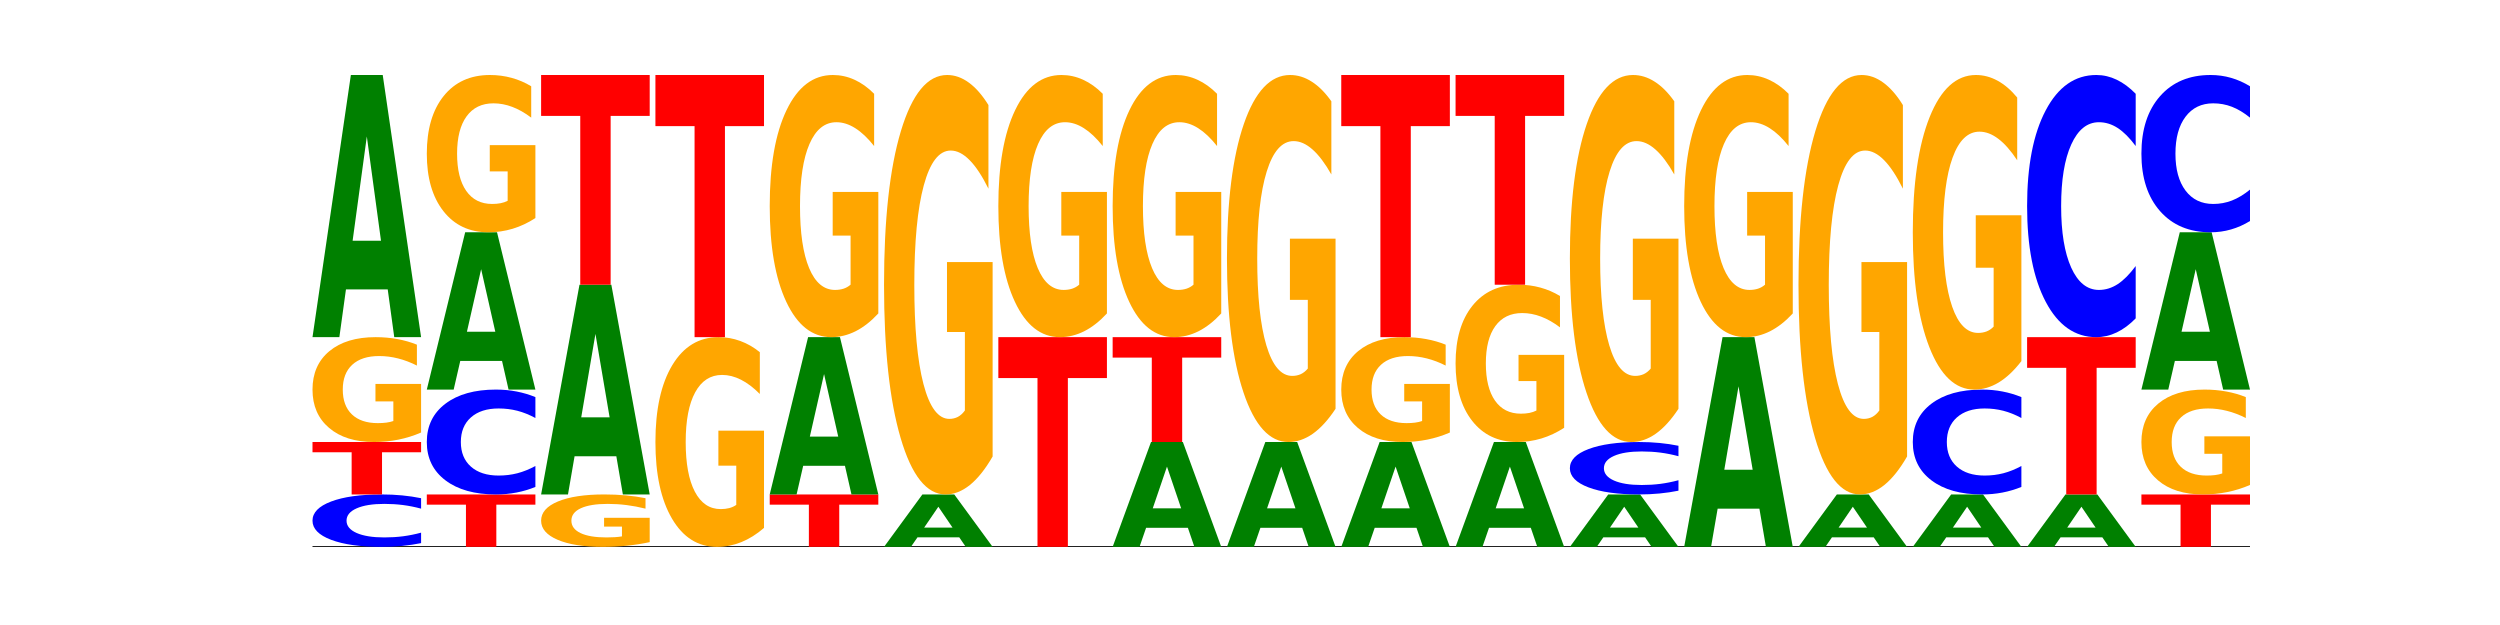 <?xml version="1.0" encoding="utf-8" standalone="no"?>
<!DOCTYPE svg PUBLIC "-//W3C//DTD SVG 1.1//EN"
  "http://www.w3.org/Graphics/SVG/1.1/DTD/svg11.dtd">
<!-- Created with matplotlib (https://matplotlib.org/) -->
<svg height="180pt" version="1.1" viewBox="0 0 720 180" width="720pt" xmlns="http://www.w3.org/2000/svg" xmlns:xlink="http://www.w3.org/1999/xlink">
 <defs>
  <style type="text/css">*{stroke-linecap:butt;stroke-linejoin:round;}</style>
 </defs>
 <g id="figure_1">
  <g id="patch_1">
   <path d="M 0 180 
L 720 180 
L 720 0 
L 0 0 
z
" style="fill:none;"/>
  </g>
  <g id="axes_1">
   <g id="line2d_1">
    <path clip-path="url(#p8a59dd29f9)" d="M 90 157.5 
L 648 157.5 
" style="fill:none;stroke:#000000;stroke-linecap:square;stroke-width:0.5;"/>
   </g>
   <g id="patch_2">
    <path clip-path="url(#p8a59dd29f9)" d="M 121.274 156.418 
Q 118.658 156.954 115.829 157.226 
Q 113.001 157.5 109.92 157.5 
Q 100.732 157.5 95.366 155.466 
Q 90 153.433 90 149.955 
Q 90 146.464 95.366 144.434 
Q 100.732 142.4 109.92 142.4 
Q 113.001 142.4 115.829 142.674 
Q 118.658 142.946 121.274 143.482 
L 121.274 146.492 
Q 118.635 145.781 116.074 145.451 
Q 113.513 145.12 110.684 145.12 
Q 105.61 145.12 102.702 146.408 
Q 99.802 147.693 99.802 149.955 
Q 99.802 152.207 102.702 153.495 
Q 105.61 154.78 110.684 154.78 
Q 113.513 154.78 116.074 154.449 
Q 118.635 154.116 121.274 153.405 
z
" style="fill:#0000ff;"/>
   </g>
   <g id="patch_3">
    <path clip-path="url(#p8a59dd29f9)" d="M 90 127.3 
L 121.274 127.3 
L 121.274 130.245 
L 110.023 130.245 
L 110.023 142.4 
L 101.273 142.4 
L 101.273 130.245 
L 90 130.245 
z
" style="fill:#ff0000;"/>
   </g>
   <g id="patch_4">
    <path clip-path="url(#p8a59dd29f9)" d="M 121.274 124.568 
Q 118.12 125.934 114.728 126.62 
Q 111.336 127.3 107.719 127.3 
Q 99.546 127.3 94.773 123.233 
Q 90 119.165 90 112.209 
Q 90 105.172 94.857 101.136 
Q 99.722 97.1 108.181 97.1 
Q 111.441 97.1 114.427 97.649 
Q 117.419 98.192 120.069 99.265 
L 120.069 105.285 
Q 117.335 103.906 114.63 103.226 
Q 111.924 102.54 109.205 102.54 
Q 104.172 102.54 101.446 105.048 
Q 98.719 107.549 98.719 112.209 
Q 98.719 116.826 101.348 119.346 
Q 103.976 121.86 108.812 121.86 
Q 110.13 121.86 111.258 121.717 
Q 112.387 121.567 113.284 121.255 
L 113.284 115.603 
L 108.132 115.603 
L 108.132 110.569 
L 121.274 110.569 
z
" style="fill:#ffa600;"/>
   </g>
   <g id="patch_5">
    <path clip-path="url(#p8a59dd29f9)" d="M 111.664 83.346 
L 99.636 83.346 
L 97.737 97.1 
L 90 97.1 
L 101.049 21.6 
L 110.225 21.6 
L 121.274 97.1 
L 113.544 97.1 
z
M 101.554 69.334 
L 109.726 69.334 
L 105.647 39.302 
z
" style="fill:#008000;"/>
   </g>
   <g id="patch_6">
    <path clip-path="url(#p8a59dd29f9)" d="M 122.92 142.4 
L 154.195 142.4 
L 154.195 145.345 
L 142.943 145.345 
L 142.943 157.5 
L 134.194 157.5 
L 134.194 145.345 
L 122.92 145.345 
z
" style="fill:#ff0000;"/>
   </g>
   <g id="patch_7">
    <path clip-path="url(#p8a59dd29f9)" d="M 154.195 140.235 
Q 151.579 141.308 148.75 141.851 
Q 145.921 142.4 142.84 142.4 
Q 133.652 142.4 128.286 138.333 
Q 122.92 134.265 122.92 127.309 
Q 122.92 120.329 128.286 116.267 
Q 133.652 112.2 142.84 112.2 
Q 145.921 112.2 148.75 112.749 
Q 151.579 113.292 154.195 114.365 
L 154.195 120.385 
Q 151.555 118.962 148.994 118.301 
Q 146.433 117.64 143.604 117.64 
Q 138.53 117.64 135.622 120.216 
Q 132.723 122.787 132.723 127.309 
Q 132.723 131.813 135.622 134.39 
Q 138.53 136.96 143.604 136.96 
Q 146.433 136.96 148.994 136.299 
Q 151.555 135.631 154.195 134.209 
z
" style="fill:#0000ff;"/>
   </g>
   <g id="patch_8">
    <path clip-path="url(#p8a59dd29f9)" d="M 144.584 103.948 
L 132.557 103.948 
L 130.657 112.2 
L 122.92 112.2 
L 133.97 66.9 
L 143.145 66.9 
L 154.195 112.2 
L 146.464 112.2 
z
M 134.475 95.54 
L 142.647 95.54 
L 138.567 77.521 
z
" style="fill:#008000;"/>
   </g>
   <g id="patch_9">
    <path clip-path="url(#p8a59dd29f9)" d="M 154.195 62.801 
Q 151.041 64.851 147.648 65.88 
Q 144.256 66.9 140.639 66.9 
Q 132.467 66.9 127.694 60.799 
Q 122.92 54.698 122.92 44.264 
Q 122.92 33.709 127.778 27.654 
Q 132.642 21.6 141.102 21.6 
Q 144.361 21.6 147.347 22.423 
Q 150.34 23.238 152.989 24.847 
L 152.989 33.877 
Q 150.256 31.809 147.55 30.789 
Q 144.845 29.76 142.125 29.76 
Q 137.093 29.76 134.366 33.522 
Q 131.64 37.274 131.64 44.264 
Q 131.64 51.189 134.268 54.969 
Q 136.896 58.74 141.733 58.74 
Q 143.05 58.74 144.179 58.525 
Q 145.307 58.3 146.204 57.833 
L 146.204 49.355 
L 141.053 49.355 
L 141.053 41.803 
L 154.195 41.803 
z
" style="fill:#ffa600;"/>
   </g>
   <g id="patch_10">
    <path clip-path="url(#p8a59dd29f9)" d="M 187.115 156.134 
Q 183.961 156.817 180.569 157.16 
Q 177.176 157.5 173.56 157.5 
Q 165.387 157.5 160.614 155.466 
Q 155.841 153.433 155.841 149.955 
Q 155.841 146.436 160.698 144.418 
Q 165.562 142.4 174.022 142.4 
Q 177.281 142.4 180.267 142.674 
Q 183.26 142.946 185.909 143.482 
L 185.909 146.492 
Q 183.176 145.803 180.47 145.463 
Q 177.765 145.12 175.045 145.12 
Q 170.013 145.12 167.286 146.374 
Q 164.56 147.625 164.56 149.955 
Q 164.56 152.263 167.188 153.523 
Q 169.817 154.78 174.653 154.78 
Q 175.971 154.78 177.099 154.708 
Q 178.228 154.633 179.125 154.478 
L 179.125 151.652 
L 173.973 151.652 
L 173.973 149.134 
L 187.115 149.134 
z
" style="fill:#ffa600;"/>
   </g>
   <g id="patch_11">
    <path clip-path="url(#p8a59dd29f9)" d="M 177.504 131.397 
L 165.477 131.397 
L 163.578 142.4 
L 155.841 142.4 
L 166.89 82 
L 176.066 82 
L 187.115 142.4 
L 179.384 142.4 
z
M 167.395 120.187 
L 175.567 120.187 
L 171.487 96.162 
z
" style="fill:#008000;"/>
   </g>
   <g id="patch_12">
    <path clip-path="url(#p8a59dd29f9)" d="M 155.841 21.6 
L 187.115 21.6 
L 187.115 33.38 
L 175.864 33.38 
L 175.864 82 
L 167.114 82 
L 167.114 33.38 
L 155.841 33.38 
z
" style="fill:#ff0000;"/>
   </g>
   <g id="patch_13">
    <path clip-path="url(#p8a59dd29f9)" d="M 220.035 152.035 
Q 216.881 154.768 213.489 156.14 
Q 210.097 157.5 206.48 157.5 
Q 198.307 157.5 193.534 149.365 
Q 188.761 141.23 188.761 127.319 
Q 188.761 113.245 193.618 105.172 
Q 198.483 97.1 206.943 97.1 
Q 210.202 97.1 213.188 98.198 
Q 216.18 99.283 218.83 101.429 
L 218.83 113.47 
Q 216.096 110.712 213.391 109.352 
Q 210.685 107.98 207.966 107.98 
Q 202.933 107.98 200.207 112.995 
Q 197.48 117.999 197.48 127.319 
Q 197.48 136.552 200.109 141.592 
Q 202.737 146.62 207.573 146.62 
Q 208.891 146.62 210.019 146.333 
Q 211.148 146.034 212.045 145.41 
L 212.045 134.106 
L 206.893 134.106 
L 206.893 124.037 
L 220.035 124.037 
z
" style="fill:#ffa600;"/>
   </g>
   <g id="patch_14">
    <path clip-path="url(#p8a59dd29f9)" d="M 188.761 21.6 
L 220.035 21.6 
L 220.035 36.325 
L 208.784 36.325 
L 208.784 97.1 
L 200.034 97.1 
L 200.034 36.325 
L 188.761 36.325 
z
" style="fill:#ff0000;"/>
   </g>
   <g id="patch_15">
    <path clip-path="url(#p8a59dd29f9)" d="M 221.681 142.4 
L 252.956 142.4 
L 252.956 145.345 
L 241.704 145.345 
L 241.704 157.5 
L 232.955 157.5 
L 232.955 145.345 
L 221.681 145.345 
z
" style="fill:#ff0000;"/>
   </g>
   <g id="patch_16">
    <path clip-path="url(#p8a59dd29f9)" d="M 243.345 134.148 
L 231.318 134.148 
L 229.418 142.4 
L 221.681 142.4 
L 232.731 97.1 
L 241.906 97.1 
L 252.956 142.4 
L 245.225 142.4 
z
M 233.236 125.74 
L 241.408 125.74 
L 237.328 107.721 
z
" style="fill:#008000;"/>
   </g>
   <g id="patch_17">
    <path clip-path="url(#p8a59dd29f9)" d="M 252.956 90.269 
Q 249.802 93.684 246.409 95.4 
Q 243.017 97.1 239.4 97.1 
Q 231.228 97.1 226.455 86.931 
Q 221.681 76.763 221.681 59.373 
Q 221.681 41.781 226.539 31.691 
Q 231.403 21.6 239.863 21.6 
Q 243.122 21.6 246.108 22.972 
Q 249.101 24.329 251.75 27.012 
L 251.75 42.062 
Q 249.017 38.615 246.311 36.915 
Q 243.606 35.2 240.886 35.2 
Q 235.854 35.2 233.127 41.469 
Q 230.401 47.723 230.401 59.373 
Q 230.401 70.914 233.029 77.215 
Q 235.657 83.5 240.494 83.5 
Q 241.811 83.5 242.94 83.142 
Q 244.068 82.767 244.965 81.988 
L 244.965 67.858 
L 239.814 67.858 
L 239.814 55.272 
L 252.956 55.272 
z
" style="fill:#ffa600;"/>
   </g>
   <g id="patch_18">
    <path clip-path="url(#p8a59dd29f9)" d="M 276.266 154.749 
L 264.238 154.749 
L 262.339 157.5 
L 254.602 157.5 
L 265.651 142.4 
L 274.827 142.4 
L 285.876 157.5 
L 278.145 157.5 
z
M 266.156 151.947 
L 274.328 151.947 
L 270.249 145.94 
z
" style="fill:#008000;"/>
   </g>
   <g id="patch_19">
    <path clip-path="url(#p8a59dd29f9)" d="M 285.876 131.47 
Q 282.722 136.935 279.33 139.68 
Q 275.937 142.4 272.321 142.4 
Q 264.148 142.4 259.375 126.13 
Q 254.602 109.861 254.602 82.037 
Q 254.602 53.89 259.459 37.745 
Q 264.323 21.6 272.783 21.6 
Q 276.042 21.6 279.028 23.796 
Q 282.021 25.967 284.671 30.259 
L 284.671 54.339 
Q 281.937 48.824 279.232 46.104 
Q 276.526 43.359 273.807 43.359 
Q 268.774 43.359 266.048 53.391 
Q 263.321 63.397 263.321 82.037 
Q 263.321 100.503 265.949 110.584 
Q 268.578 120.641 273.414 120.641 
Q 274.732 120.641 275.86 120.067 
Q 276.989 119.468 277.886 118.22 
L 277.886 95.612 
L 272.734 95.612 
L 272.734 75.475 
L 285.876 75.475 
z
" style="fill:#ffa600;"/>
   </g>
   <g id="patch_20">
    <path clip-path="url(#p8a59dd29f9)" d="M 287.522 97.1 
L 318.796 97.1 
L 318.796 108.88 
L 307.545 108.88 
L 307.545 157.5 
L 298.795 157.5 
L 298.795 108.88 
L 287.522 108.88 
z
" style="fill:#ff0000;"/>
   </g>
   <g id="patch_21">
    <path clip-path="url(#p8a59dd29f9)" d="M 318.796 90.269 
Q 315.642 93.684 312.25 95.4 
Q 308.858 97.1 305.241 97.1 
Q 297.068 97.1 292.295 86.931 
Q 287.522 76.763 287.522 59.373 
Q 287.522 41.781 292.379 31.691 
Q 297.244 21.6 305.704 21.6 
Q 308.963 21.6 311.949 22.972 
Q 314.941 24.329 317.591 27.012 
L 317.591 42.062 
Q 314.857 38.615 312.152 36.915 
Q 309.446 35.2 306.727 35.2 
Q 301.694 35.2 298.968 41.469 
Q 296.241 47.723 296.241 59.373 
Q 296.241 70.914 298.87 77.215 
Q 301.498 83.5 306.334 83.5 
Q 307.652 83.5 308.781 83.142 
Q 309.909 82.767 310.806 81.988 
L 310.806 67.858 
L 305.655 67.858 
L 305.655 55.272 
L 318.796 55.272 
z
" style="fill:#ffa600;"/>
   </g>
   <g id="patch_22">
    <path clip-path="url(#p8a59dd29f9)" d="M 342.106 151.999 
L 330.079 151.999 
L 328.18 157.5 
L 320.442 157.5 
L 331.492 127.3 
L 340.668 127.3 
L 351.717 157.5 
L 343.986 157.5 
z
M 331.997 146.393 
L 340.169 146.393 
L 336.089 134.381 
z
" style="fill:#008000;"/>
   </g>
   <g id="patch_23">
    <path clip-path="url(#p8a59dd29f9)" d="M 320.442 97.1 
L 351.717 97.1 
L 351.717 102.99 
L 340.465 102.99 
L 340.465 127.3 
L 331.716 127.3 
L 331.716 102.99 
L 320.442 102.99 
z
" style="fill:#ff0000;"/>
   </g>
   <g id="patch_24">
    <path clip-path="url(#p8a59dd29f9)" d="M 351.717 90.269 
Q 348.563 93.684 345.17 95.4 
Q 341.778 97.1 338.161 97.1 
Q 329.989 97.1 325.216 86.931 
Q 320.442 76.763 320.442 59.373 
Q 320.442 41.781 325.3 31.691 
Q 330.164 21.6 338.624 21.6 
Q 341.883 21.6 344.869 22.972 
Q 347.862 24.329 350.511 27.012 
L 350.511 42.062 
Q 347.778 38.615 345.072 36.915 
Q 342.367 35.2 339.647 35.2 
Q 334.615 35.2 331.888 41.469 
Q 329.162 47.723 329.162 59.373 
Q 329.162 70.914 331.79 77.215 
Q 334.419 83.5 339.255 83.5 
Q 340.572 83.5 341.701 83.142 
Q 342.829 82.767 343.727 81.988 
L 343.727 67.858 
L 338.575 67.858 
L 338.575 55.272 
L 351.717 55.272 
z
" style="fill:#ffa600;"/>
   </g>
   <g id="patch_25">
    <path clip-path="url(#p8a59dd29f9)" d="M 375.027 151.999 
L 362.999 151.999 
L 361.1 157.5 
L 353.363 157.5 
L 364.412 127.3 
L 373.588 127.3 
L 384.637 157.5 
L 376.907 157.5 
z
M 364.917 146.393 
L 373.089 146.393 
L 369.01 134.381 
z
" style="fill:#008000;"/>
   </g>
   <g id="patch_26">
    <path clip-path="url(#p8a59dd29f9)" d="M 384.637 117.737 
Q 381.483 122.518 378.091 124.92 
Q 374.698 127.3 371.082 127.3 
Q 362.909 127.3 358.136 113.064 
Q 353.363 98.828 353.363 74.483 
Q 353.363 49.854 358.22 35.727 
Q 363.084 21.6 371.544 21.6 
Q 374.803 21.6 377.789 23.521 
Q 380.782 25.421 383.432 29.177 
L 383.432 50.247 
Q 380.698 45.421 377.993 43.041 
Q 375.287 40.64 372.568 40.64 
Q 367.535 40.64 364.809 49.417 
Q 362.082 58.173 362.082 74.483 
Q 362.082 90.64 364.71 99.461 
Q 367.339 108.26 372.175 108.26 
Q 373.493 108.26 374.621 107.758 
Q 375.75 107.234 376.647 106.143 
L 376.647 86.361 
L 371.495 86.361 
L 371.495 68.74 
L 384.637 68.74 
z
" style="fill:#ffa600;"/>
   </g>
   <g id="patch_27">
    <path clip-path="url(#p8a59dd29f9)" d="M 407.947 151.999 
L 395.919 151.999 
L 394.02 157.5 
L 386.283 157.5 
L 397.332 127.3 
L 406.508 127.3 
L 417.558 157.5 
L 409.827 157.5 
z
M 397.838 146.393 
L 406.009 146.393 
L 401.93 134.381 
z
" style="fill:#008000;"/>
   </g>
   <g id="patch_28">
    <path clip-path="url(#p8a59dd29f9)" d="M 417.558 124.568 
Q 414.403 125.934 411.011 126.62 
Q 407.619 127.3 404.002 127.3 
Q 395.829 127.3 391.056 123.233 
Q 386.283 119.165 386.283 112.209 
Q 386.283 105.172 391.14 101.136 
Q 396.005 97.1 404.465 97.1 
Q 407.724 97.1 410.71 97.649 
Q 413.703 98.192 416.352 99.265 
L 416.352 105.285 
Q 413.618 103.906 410.913 103.226 
Q 408.207 102.54 405.488 102.54 
Q 400.455 102.54 397.729 105.048 
Q 395.002 107.549 395.002 112.209 
Q 395.002 116.826 397.631 119.346 
Q 400.259 121.86 405.095 121.86 
Q 406.413 121.86 407.542 121.717 
Q 408.67 121.567 409.567 121.255 
L 409.567 115.603 
L 404.416 115.603 
L 404.416 110.569 
L 417.558 110.569 
z
" style="fill:#ffa600;"/>
   </g>
   <g id="patch_29">
    <path clip-path="url(#p8a59dd29f9)" d="M 386.283 21.6 
L 417.558 21.6 
L 417.558 36.325 
L 406.306 36.325 
L 406.306 97.1 
L 397.556 97.1 
L 397.556 36.325 
L 386.283 36.325 
z
" style="fill:#ff0000;"/>
   </g>
   <g id="patch_30">
    <path clip-path="url(#p8a59dd29f9)" d="M 440.867 151.999 
L 428.84 151.999 
L 426.941 157.5 
L 419.204 157.5 
L 430.253 127.3 
L 439.429 127.3 
L 450.478 157.5 
L 442.747 157.5 
z
M 430.758 146.393 
L 438.93 146.393 
L 434.85 134.381 
z
" style="fill:#008000;"/>
   </g>
   <g id="patch_31">
    <path clip-path="url(#p8a59dd29f9)" d="M 450.478 123.201 
Q 447.324 125.251 443.931 126.28 
Q 440.539 127.3 436.922 127.3 
Q 428.75 127.3 423.977 121.199 
Q 419.204 115.098 419.204 104.664 
Q 419.204 94.109 424.061 88.054 
Q 428.925 82 437.385 82 
Q 440.644 82 443.63 82.823 
Q 446.623 83.638 449.272 85.247 
L 449.272 94.277 
Q 446.539 92.209 443.833 91.189 
Q 441.128 90.16 438.408 90.16 
Q 433.376 90.16 430.649 93.922 
Q 427.923 97.674 427.923 104.664 
Q 427.923 111.589 430.551 115.369 
Q 433.18 119.14 438.016 119.14 
Q 439.334 119.14 440.462 118.925 
Q 441.59 118.7 442.488 118.233 
L 442.488 109.755 
L 437.336 109.755 
L 437.336 102.203 
L 450.478 102.203 
z
" style="fill:#ffa600;"/>
   </g>
   <g id="patch_32">
    <path clip-path="url(#p8a59dd29f9)" d="M 419.204 21.6 
L 450.478 21.6 
L 450.478 33.38 
L 439.226 33.38 
L 439.226 82 
L 430.477 82 
L 430.477 33.38 
L 419.204 33.38 
z
" style="fill:#ff0000;"/>
   </g>
   <g id="patch_33">
    <path clip-path="url(#p8a59dd29f9)" d="M 473.788 154.749 
L 461.76 154.749 
L 459.861 157.5 
L 452.124 157.5 
L 463.173 142.4 
L 472.349 142.4 
L 483.398 157.5 
L 475.668 157.5 
z
M 463.678 151.947 
L 471.85 151.947 
L 467.771 145.94 
z
" style="fill:#008000;"/>
   </g>
   <g id="patch_34">
    <path clip-path="url(#p8a59dd29f9)" d="M 483.398 141.318 
Q 480.782 141.854 477.953 142.126 
Q 475.125 142.4 472.044 142.4 
Q 462.856 142.4 457.49 140.366 
Q 452.124 138.333 452.124 134.855 
Q 452.124 131.364 457.49 129.334 
Q 462.856 127.3 472.044 127.3 
Q 475.125 127.3 477.953 127.574 
Q 480.782 127.846 483.398 128.382 
L 483.398 131.392 
Q 480.759 130.681 478.198 130.351 
Q 475.637 130.02 472.808 130.02 
Q 467.733 130.02 464.826 131.308 
Q 461.926 132.593 461.926 134.855 
Q 461.926 137.107 464.826 138.395 
Q 467.733 139.68 472.808 139.68 
Q 475.637 139.68 478.198 139.349 
Q 480.759 139.016 483.398 138.305 
z
" style="fill:#0000ff;"/>
   </g>
   <g id="patch_35">
    <path clip-path="url(#p8a59dd29f9)" d="M 483.398 117.737 
Q 480.244 122.518 476.852 124.92 
Q 473.459 127.3 469.843 127.3 
Q 461.67 127.3 456.897 113.064 
Q 452.124 98.828 452.124 74.483 
Q 452.124 49.854 456.981 35.727 
Q 461.845 21.6 470.305 21.6 
Q 473.565 21.6 476.55 23.521 
Q 479.543 25.421 482.193 29.177 
L 482.193 50.247 
Q 479.459 45.421 476.754 43.041 
Q 474.048 40.64 471.329 40.64 
Q 466.296 40.64 463.57 49.417 
Q 460.843 58.173 460.843 74.483 
Q 460.843 90.64 463.472 99.461 
Q 466.1 108.26 470.936 108.26 
Q 472.254 108.26 473.382 107.758 
Q 474.511 107.234 475.408 106.143 
L 475.408 86.361 
L 470.256 86.361 
L 470.256 68.74 
L 483.398 68.74 
z
" style="fill:#ffa600;"/>
   </g>
   <g id="patch_36">
    <path clip-path="url(#p8a59dd29f9)" d="M 506.708 146.497 
L 494.68 146.497 
L 492.781 157.5 
L 485.044 157.5 
L 496.094 97.1 
L 505.269 97.1 
L 516.319 157.5 
L 508.588 157.5 
z
M 496.599 135.287 
L 504.771 135.287 
L 500.691 111.262 
z
" style="fill:#008000;"/>
   </g>
   <g id="patch_37">
    <path clip-path="url(#p8a59dd29f9)" d="M 516.319 90.269 
Q 513.165 93.684 509.772 95.4 
Q 506.38 97.1 502.763 97.1 
Q 494.591 97.1 489.817 86.931 
Q 485.044 76.763 485.044 59.373 
Q 485.044 41.781 489.902 31.691 
Q 494.766 21.6 503.226 21.6 
Q 506.485 21.6 509.471 22.972 
Q 512.464 24.329 515.113 27.012 
L 515.113 42.062 
Q 512.38 38.615 509.674 36.915 
Q 506.969 35.2 504.249 35.2 
Q 499.217 35.2 496.49 41.469 
Q 493.763 47.723 493.763 59.373 
Q 493.763 70.914 496.392 77.215 
Q 499.02 83.5 503.857 83.5 
Q 505.174 83.5 506.303 83.142 
Q 507.431 82.767 508.328 81.988 
L 508.328 67.858 
L 503.177 67.858 
L 503.177 55.272 
L 516.319 55.272 
z
" style="fill:#ffa600;"/>
   </g>
   <g id="patch_38">
    <path clip-path="url(#p8a59dd29f9)" d="M 539.628 154.749 
L 527.601 154.749 
L 525.702 157.5 
L 517.965 157.5 
L 529.014 142.4 
L 538.19 142.4 
L 549.239 157.5 
L 541.508 157.5 
z
M 529.519 151.947 
L 537.691 151.947 
L 533.611 145.94 
z
" style="fill:#008000;"/>
   </g>
   <g id="patch_39">
    <path clip-path="url(#p8a59dd29f9)" d="M 549.239 131.47 
Q 546.085 136.935 542.692 139.68 
Q 539.3 142.4 535.683 142.4 
Q 527.511 142.4 522.738 126.13 
Q 517.965 109.861 517.965 82.037 
Q 517.965 53.89 522.822 37.745 
Q 527.686 21.6 536.146 21.6 
Q 539.405 21.6 542.391 23.796 
Q 545.384 25.967 548.033 30.259 
L 548.033 54.339 
Q 545.3 48.824 542.594 46.104 
Q 539.889 43.359 537.169 43.359 
Q 532.137 43.359 529.41 53.391 
Q 526.684 63.397 526.684 82.037 
Q 526.684 100.503 529.312 110.584 
Q 531.941 120.641 536.777 120.641 
Q 538.095 120.641 539.223 120.067 
Q 540.351 119.468 541.249 118.22 
L 541.249 95.612 
L 536.097 95.612 
L 536.097 75.475 
L 549.239 75.475 
z
" style="fill:#ffa600;"/>
   </g>
   <g id="patch_40">
    <path clip-path="url(#p8a59dd29f9)" d="M 572.549 154.749 
L 560.521 154.749 
L 558.622 157.5 
L 550.885 157.5 
L 561.934 142.4 
L 571.11 142.4 
L 582.159 157.5 
L 574.429 157.5 
z
M 562.439 151.947 
L 570.611 151.947 
L 566.532 145.94 
z
" style="fill:#008000;"/>
   </g>
   <g id="patch_41">
    <path clip-path="url(#p8a59dd29f9)" d="M 582.159 140.235 
Q 579.543 141.308 576.714 141.851 
Q 573.886 142.4 570.805 142.4 
Q 561.617 142.4 556.251 138.333 
Q 550.885 134.265 550.885 127.309 
Q 550.885 120.329 556.251 116.267 
Q 561.617 112.2 570.805 112.2 
Q 573.886 112.2 576.714 112.749 
Q 579.543 113.292 582.159 114.365 
L 582.159 120.385 
Q 579.52 118.962 576.959 118.301 
Q 574.398 117.64 571.569 117.64 
Q 566.495 117.64 563.587 120.216 
Q 560.687 122.787 560.687 127.309 
Q 560.687 131.813 563.587 134.39 
Q 566.495 136.96 571.569 136.96 
Q 574.398 136.96 576.959 136.299 
Q 579.52 135.631 582.159 134.209 
z
" style="fill:#0000ff;"/>
   </g>
   <g id="patch_42">
    <path clip-path="url(#p8a59dd29f9)" d="M 582.159 104.003 
Q 579.005 108.101 575.613 110.16 
Q 572.22 112.2 568.604 112.2 
Q 560.431 112.2 555.658 99.998 
Q 550.885 87.795 550.885 66.928 
Q 550.885 45.817 555.742 33.709 
Q 560.606 21.6 569.066 21.6 
Q 572.326 21.6 575.311 23.247 
Q 578.304 24.875 580.954 28.094 
L 580.954 46.154 
Q 578.22 42.018 575.515 39.978 
Q 572.809 37.92 570.09 37.92 
Q 565.057 37.92 562.331 45.443 
Q 559.604 52.948 559.604 66.928 
Q 559.604 80.777 562.233 88.338 
Q 564.861 95.88 569.697 95.88 
Q 571.015 95.88 572.143 95.45 
Q 573.272 95.001 574.169 94.065 
L 574.169 77.109 
L 569.017 77.109 
L 569.017 62.006 
L 582.159 62.006 
z
" style="fill:#ffa600;"/>
   </g>
   <g id="patch_43">
    <path clip-path="url(#p8a59dd29f9)" d="M 605.469 154.749 
L 593.441 154.749 
L 591.542 157.5 
L 583.805 157.5 
L 594.855 142.4 
L 604.03 142.4 
L 615.08 157.5 
L 607.349 157.5 
z
M 595.36 151.947 
L 603.532 151.947 
L 599.452 145.94 
z
" style="fill:#008000;"/>
   </g>
   <g id="patch_44">
    <path clip-path="url(#p8a59dd29f9)" d="M 583.805 97.1 
L 615.08 97.1 
L 615.08 105.935 
L 603.828 105.935 
L 603.828 142.4 
L 595.079 142.4 
L 595.079 105.935 
L 583.805 105.935 
z
" style="fill:#ff0000;"/>
   </g>
   <g id="patch_45">
    <path clip-path="url(#p8a59dd29f9)" d="M 615.08 91.688 
Q 612.464 94.371 609.635 95.728 
Q 606.806 97.1 603.725 97.1 
Q 594.537 97.1 589.171 86.931 
Q 583.805 76.763 583.805 59.373 
Q 583.805 41.922 589.171 31.769 
Q 594.537 21.6 603.725 21.6 
Q 606.806 21.6 609.635 22.972 
Q 612.464 24.329 615.08 27.012 
L 615.08 42.062 
Q 612.44 38.506 609.879 36.853 
Q 607.318 35.2 604.489 35.2 
Q 599.415 35.2 596.507 41.641 
Q 593.608 48.066 593.608 59.373 
Q 593.608 70.634 596.507 77.075 
Q 599.415 83.5 604.489 83.5 
Q 607.318 83.5 609.879 81.847 
Q 612.44 80.178 615.08 76.623 
z
" style="fill:#0000ff;"/>
   </g>
   <g id="patch_46">
    <path clip-path="url(#p8a59dd29f9)" d="M 616.726 142.4 
L 648 142.4 
L 648 145.345 
L 636.749 145.345 
L 636.749 157.5 
L 627.999 157.5 
L 627.999 145.345 
L 616.726 145.345 
z
" style="fill:#ff0000;"/>
   </g>
   <g id="patch_47">
    <path clip-path="url(#p8a59dd29f9)" d="M 648 139.668 
Q 644.846 141.034 641.454 141.72 
Q 638.061 142.4 634.445 142.4 
Q 626.272 142.4 621.499 138.333 
Q 616.726 134.265 616.726 127.309 
Q 616.726 120.272 621.583 116.236 
Q 626.447 112.2 634.907 112.2 
Q 638.166 112.2 641.152 112.749 
Q 644.145 113.292 646.794 114.365 
L 646.794 120.385 
Q 644.061 119.006 641.355 118.326 
Q 638.65 117.64 635.93 117.64 
Q 630.898 117.64 628.171 120.148 
Q 625.445 122.649 625.445 127.309 
Q 625.445 131.926 628.073 134.446 
Q 630.702 136.96 635.538 136.96 
Q 636.856 136.96 637.984 136.817 
Q 639.113 136.667 640.01 136.355 
L 640.01 130.703 
L 634.858 130.703 
L 634.858 125.669 
L 648 125.669 
z
" style="fill:#ffa600;"/>
   </g>
   <g id="patch_48">
    <path clip-path="url(#p8a59dd29f9)" d="M 638.389 103.948 
L 626.362 103.948 
L 624.463 112.2 
L 616.726 112.2 
L 627.775 66.9 
L 636.951 66.9 
L 648 112.2 
L 640.269 112.2 
z
M 628.28 95.54 
L 636.452 95.54 
L 632.372 77.521 
z
" style="fill:#008000;"/>
   </g>
   <g id="patch_49">
    <path clip-path="url(#p8a59dd29f9)" d="M 648 63.653 
Q 645.384 65.262 642.555 66.077 
Q 639.726 66.9 636.645 66.9 
Q 627.458 66.9 622.092 60.799 
Q 616.726 54.698 616.726 44.264 
Q 616.726 33.793 622.092 27.701 
Q 627.458 21.6 636.645 21.6 
Q 639.726 21.6 642.555 22.423 
Q 645.384 23.238 648 24.847 
L 648 33.877 
Q 645.36 31.744 642.799 30.752 
Q 640.239 29.76 637.41 29.76 
Q 632.335 29.76 629.428 33.624 
Q 626.528 37.48 626.528 44.264 
Q 626.528 51.02 629.428 54.885 
Q 632.335 58.74 637.41 58.74 
Q 640.239 58.74 642.799 57.748 
Q 645.36 56.747 648 54.614 
z
" style="fill:#0000ff;"/>
   </g>
  </g>
 </g>
 <defs>
  <clipPath id="p8a59dd29f9">
   <rect height="135.9" width="558" x="90" y="21.6"/>
  </clipPath>
 </defs>
</svg>
